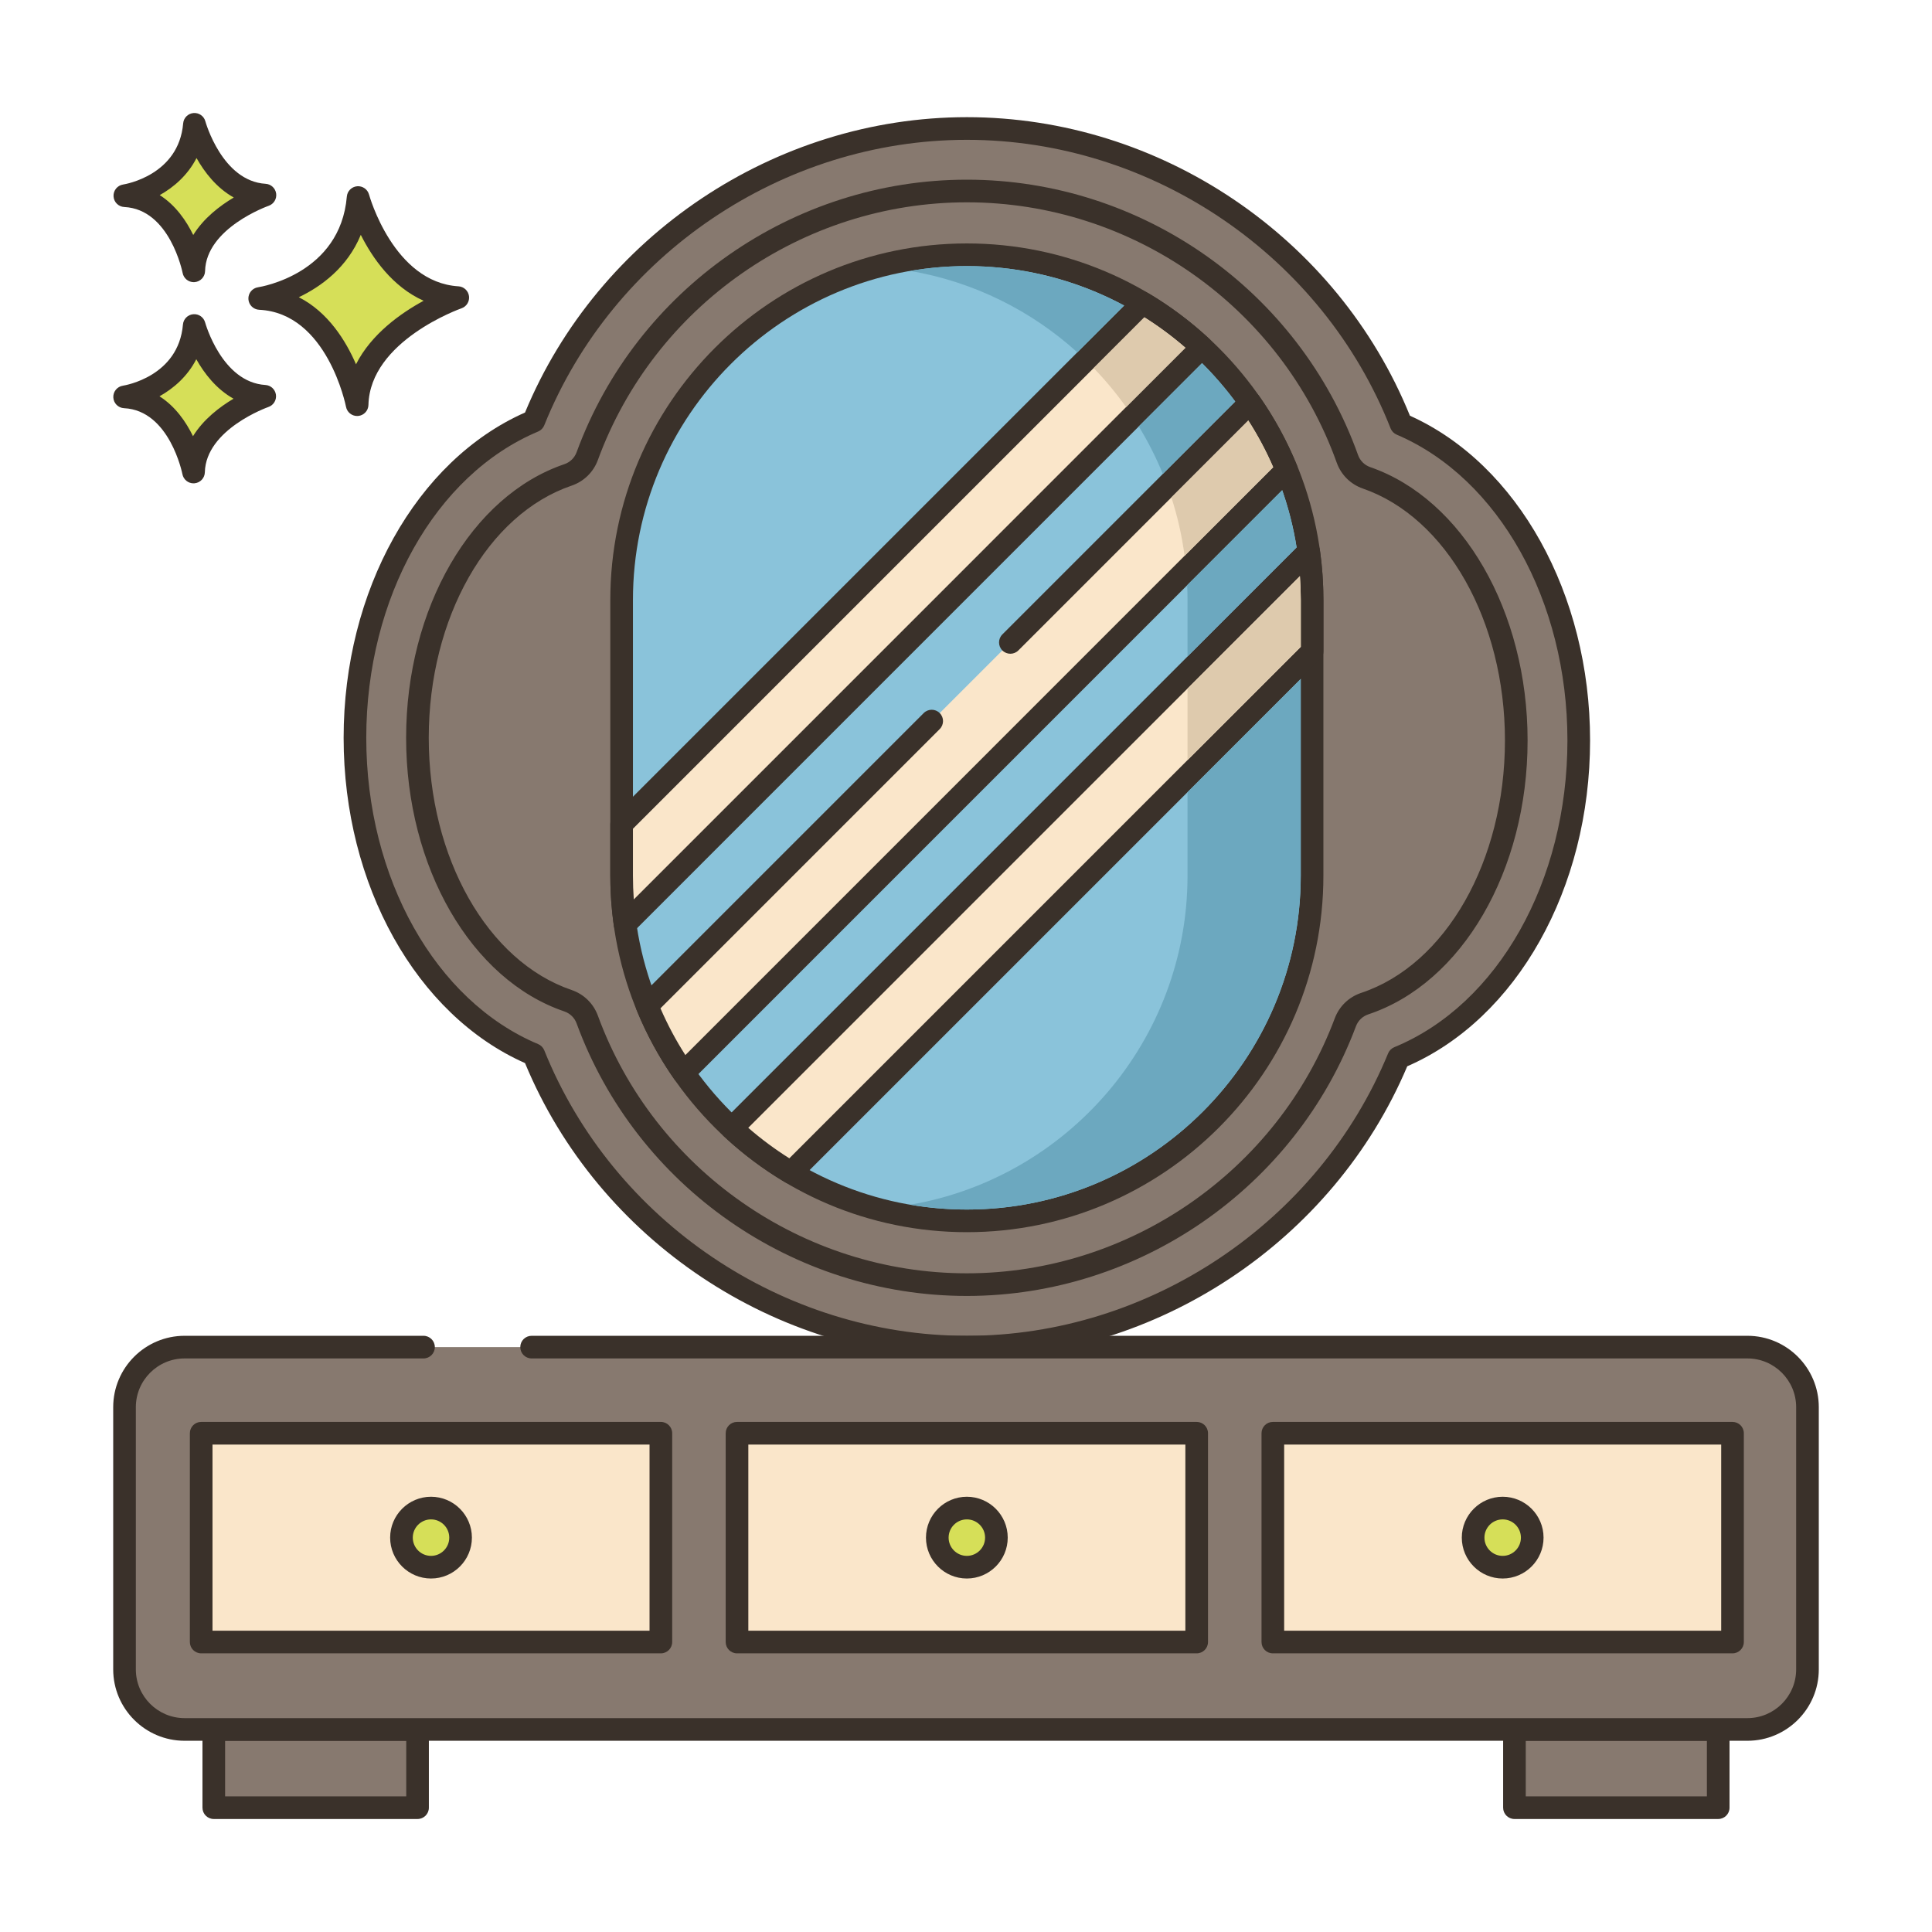 <?xml version="1.0" encoding="utf-8"?>
<!-- Generator: Adobe Illustrator 24.0.0, SVG Export Plug-In . SVG Version: 6.00 Build 0)  -->
<svg version="1.1" id="Layer_1" xmlns="http://www.w3.org/2000/svg" xmlns:xlink="http://www.w3.org/1999/xlink" x="0px" y="0px"
	 viewBox="0 0 256 256" enable-background="new 0 0 256 256" xml:space="preserve">
<g>
	<path fill="#87796F" d="M185.658,56.212c-9.26-23.517-32.144-39.185-57.545-39.185c-25.205,0-48.026,15.502-57.387,38.769
		c-14.044,5.886-23.694,22.799-23.694,41.967s9.649,36.081,23.694,41.967c9.361,23.267,32.183,38.769,57.387,38.769
		c24.999,0,47.747-15.333,57.209-38.353c14.15-5.817,23.872-22.758,23.872-42.038C209.194,79.042,199.609,62.159,185.658,56.212z"/>
	<path fill="#3A312A" d="M128.113,180c-25.394,0-48.84-15.702-58.544-39.135c-14.403-6.379-24.037-23.602-24.037-43.102
		s9.633-36.723,24.037-43.102c9.704-23.433,33.15-39.135,58.544-39.135c25.594,0,49.105,15.871,58.709,39.558
		c14.305,6.44,23.872,23.631,23.872,43.023c0,19.616-9.709,36.871-24.225,43.181C176.668,164.471,153.298,180,128.113,180z
		 M128.113,18.527c-24.39,0-46.893,15.202-55.996,37.829c-0.15,0.372-0.442,0.669-0.812,0.824
		c-13.621,5.708-22.773,22.017-22.773,40.583c0,18.565,9.152,34.875,22.773,40.583c0.37,0.155,0.662,0.452,0.812,0.824
		C81.221,161.798,103.724,177,128.113,177c24.189,0,46.621-15.039,55.82-37.424c0.152-0.37,0.447-0.665,0.817-0.817
		c13.723-5.641,22.943-21.977,22.943-40.65c0-18.466-9.093-34.748-22.625-40.517c-0.37-0.157-0.661-0.457-0.808-0.83
		C175.257,33.893,152.692,18.527,128.113,18.527z"/>
	<path fill="#87796F" d="M178.268,135.459c-7.795,20.791-27.95,34.76-50.154,34.76c-22.386,0-42.599-14.116-50.299-35.125
		c-0.431-1.175-1.37-2.092-2.554-2.495c-11.745-3.995-19.947-18.319-19.947-34.836s8.202-30.841,19.947-34.836
		c1.185-0.403,2.123-1.32,2.554-2.495c7.7-21.009,27.913-35.125,50.299-35.125c22.554,0,42.818,14.263,50.424,35.492
		c0.423,1.18,1.357,2.105,2.541,2.516c11.679,4.049,19.835,18.356,19.835,34.793c0,16.602-8.256,30.943-20.076,34.875
		C179.651,133.379,178.707,134.288,178.268,135.459z"/>
	<path fill="#3A312A" d="M128.113,171.719c-23.013,0-43.792-14.511-51.707-36.107c-0.276-0.754-0.87-1.334-1.629-1.593
		c-12.343-4.197-20.964-19.106-20.964-36.255c0-17.149,8.621-32.058,20.964-36.256c0.759-0.258,1.353-0.838,1.628-1.591
		c7.916-21.599,28.696-36.109,51.708-36.109c23.186,0,44.018,14.663,51.836,36.486c0.271,0.757,0.861,1.342,1.62,1.604
		c12.274,4.255,20.845,19.145,20.845,36.21c0,17.239-8.678,32.166-21.104,36.299c-0.76,0.253-1.357,0.828-1.639,1.579
		C171.659,157.358,150.939,171.719,128.113,171.719z M128.113,26.808c-21.759,0-41.407,13.721-48.891,34.142
		c-0.589,1.608-1.858,2.848-3.48,3.399c-11.145,3.792-18.93,17.532-18.93,33.416s7.784,29.624,18.93,33.415
		c1.622,0.552,2.891,1.792,3.48,3.4c7.484,20.42,27.131,34.14,48.891,34.14c21.582,0,41.173-13.578,48.75-33.786v-0.001
		c0.602-1.602,1.877-2.83,3.5-3.37c11.217-3.732,19.051-17.488,19.051-33.453c0-15.808-7.742-29.532-18.827-33.376
		c-1.621-0.561-2.883-1.81-3.462-3.427C169.732,40.671,150.036,26.808,128.113,26.808z"/>
	<path fill="#8AC3DA" d="M128.113,33.757c-25.223,0-45.744,20.521-45.744,45.743v36.527c0,25.223,20.521,45.743,45.744,45.743
		c25.223,0,45.744-20.52,45.744-45.743V79.5C173.857,54.277,153.337,33.757,128.113,33.757z"/>
	<path fill="#3A312A" d="M128.113,163.27c-26.05,0-47.244-21.193-47.244-47.243V79.5c0-26.05,21.193-47.243,47.244-47.243
		c26.051,0,47.244,21.193,47.244,47.243v36.527C175.357,142.077,154.164,163.27,128.113,163.27z M128.113,35.257
		c-24.396,0-44.244,19.848-44.244,44.243v36.527c0,24.396,19.848,44.243,44.244,44.243c24.396,0,44.244-19.848,44.244-44.243V79.5
		C172.357,55.104,152.51,35.257,128.113,35.257z"/>
	<path fill="#FAE6CA" d="M159.25,46.025L82.821,122.46c-0.3-2.1-0.453-4.254-0.453-6.434v-6.834l69.041-69.041
		C154.236,41.824,156.863,43.798,159.25,46.025z"/>
	<path fill="#3A312A" d="M82.821,123.96c-0.159,0-0.319-0.025-0.475-0.077c-0.539-0.18-0.93-0.648-1.01-1.211
		c-0.311-2.177-0.468-4.413-0.468-6.646v-6.834c0-0.397,0.158-0.779,0.439-1.061l69.041-69.041c0.483-0.484,1.233-0.58,1.825-0.23
		c2.898,1.716,5.622,3.758,8.1,6.068c0.297,0.277,0.47,0.664,0.477,1.07c0.007,0.407-0.151,0.799-0.44,1.087l-76.429,76.436
		C83.596,123.807,83.213,123.96,82.821,123.96z M83.868,109.813v6.213c0,1.054,0.038,2.107,0.112,3.154l73.092-73.099
		c-1.709-1.484-3.529-2.836-5.437-4.035L83.868,109.813z"/>
	<path fill="#FAE6CA" d="M123.457,95.546l-37.715,37.715c1.287,3.16,2.914,6.141,4.84,8.895l79.895-79.902
		c-1.287-3.154-2.914-6.134-4.84-8.888l-31.758,31.759L123.457,95.546z"/>
	<path fill="#3A312A" d="M90.582,143.655c-0.043,0-0.087-0.002-0.131-0.006c-0.442-0.038-0.844-0.27-1.098-0.634
		c-1.997-2.855-3.68-5.946-5.001-9.189c-0.227-0.559-0.098-1.199,0.329-1.626l37.715-37.715c0.586-0.586,1.535-0.586,2.121,0
		c0.586,0.586,0.586,1.535,0,2.121l-37.002,37.002c0.934,2.151,2.038,4.227,3.298,6.195l77.89-77.898
		c-0.934-2.15-2.039-4.224-3.297-6.188l-30.467,30.468c-0.586,0.586-1.535,0.586-2.121,0c-0.586-0.586-0.586-1.535,0-2.121
		l31.758-31.759c0.313-0.313,0.745-0.472,1.191-0.434c0.441,0.038,0.844,0.271,1.098,0.634c1.995,2.85,3.678,5.938,5.001,9.182
		c0.229,0.559,0.099,1.2-0.328,1.627l-79.895,79.902C91.361,143.498,90.978,143.655,90.582,143.655z"/>
	<path fill="#FAE6CA" d="M173.858,79.502v6.834l-69.041,69.041c-2.827-1.673-5.454-3.647-7.848-5.881l76.435-76.435
		C173.705,75.168,173.858,77.315,173.858,79.502z"/>
	<path fill="#3A312A" d="M104.817,156.877c-0.262,0-0.526-0.068-0.764-0.209c-2.898-1.716-5.626-3.76-8.107-6.075
		c-0.297-0.277-0.469-0.664-0.477-1.07c-0.007-0.407,0.152-0.8,0.44-1.087L172.344,72c0.402-0.403,0.997-0.542,1.535-0.362
		c0.539,0.18,0.93,0.648,1.011,1.211c0.311,2.181,0.469,4.42,0.469,6.653v6.834c0,0.397-0.158,0.779-0.439,1.061l-69.041,69.041
		C105.589,156.727,105.205,156.877,104.817,156.877z M99.148,149.439c1.712,1.488,3.535,2.842,5.443,4.042l67.767-67.767v-6.213
		c0-1.056-0.038-2.112-0.112-3.162L99.148,149.439z M173.858,86.336h0.01H173.858z"/>
	<path fill="#D6DF58" d="M47.453,26.174c0,0,3.394,12.663,13.207,13.261c0,0-13.105,4.51-13.337,14.187
		c0,0-2.563-13.575-12.909-14.074C34.413,39.549,46.466,37.737,47.453,26.174z"/>
	<path fill="#3A312A" d="M47.321,55.122c-0.713,0-1.336-0.507-1.473-1.219c-0.024-0.124-2.48-12.421-11.508-12.856
		c-0.771-0.037-1.387-0.652-1.426-1.422c-0.039-0.771,0.513-1.445,1.275-1.56c0.441-0.068,10.896-1.805,11.768-12.019
		c0.062-0.725,0.636-1.3,1.361-1.365c0.72-0.063,1.392,0.4,1.582,1.104c0.032,0.116,3.246,11.629,11.85,12.154
		c0.714,0.043,1.297,0.585,1.394,1.294c0.097,0.708-0.32,1.387-0.996,1.621c-0.122,0.042-12.123,4.297-12.328,12.806
		c-0.019,0.767-0.612,1.395-1.376,1.458C47.404,55.12,47.362,55.122,47.321,55.122z M39.596,39.384
		c3.876,1.974,6.224,5.753,7.577,8.885c2.031-4.019,5.949-6.78,8.958-8.417c-4.132-1.847-6.777-5.659-8.324-8.732
		C46.01,35.478,42.529,37.982,39.596,39.384z"/>
	<path fill="#D6DF58" d="M25.735,43.13c0,0,2.4,8.957,9.341,9.38c0,0-9.27,3.19-9.434,10.035c0,0-1.813-9.602-9.131-9.955
		C16.511,52.59,25.037,51.308,25.735,43.13z"/>
	<path fill="#3A312A" d="M25.642,64.045c-0.715,0-1.338-0.508-1.473-1.222c-0.016-0.082-1.694-8.444-7.729-8.735
		c-0.77-0.037-1.387-0.652-1.426-1.422c-0.039-0.771,0.513-1.445,1.275-1.56c0.296-0.047,7.365-1.234,7.952-8.104
		c0.062-0.726,0.637-1.302,1.362-1.366c0.732-0.067,1.391,0.401,1.581,1.104l0,0c0.022,0.079,2.219,7.922,7.984,8.273
		c0.714,0.043,1.298,0.586,1.395,1.295c0.097,0.709-0.321,1.388-0.998,1.62c-0.081,0.028-8.285,2.943-8.422,8.653
		c-0.018,0.767-0.613,1.396-1.378,1.459C25.723,64.043,25.682,64.045,25.642,64.045z M21.134,52.512
		c2.105,1.335,3.519,3.398,4.44,5.285c1.379-2.231,3.519-3.868,5.371-4.967c-2.286-1.271-3.88-3.354-4.935-5.229
		C24.834,49.887,22.991,51.473,21.134,52.512z"/>
	<path fill="#D6DF58" d="M25.765,16.472c0,0,2.4,8.957,9.341,9.38c0,0-9.269,3.19-9.434,10.035c0,0-1.813-9.602-9.131-9.955
		C16.542,25.933,25.067,24.651,25.765,16.472z"/>
	<path fill="#3A312A" d="M25.671,37.388c-0.714,0-1.338-0.509-1.473-1.222c-0.016-0.082-1.694-8.444-7.729-8.735
		c-0.77-0.037-1.387-0.652-1.426-1.422c-0.039-0.771,0.513-1.445,1.275-1.56c0.296-0.047,7.365-1.234,7.952-8.104
		c0.062-0.726,0.637-1.302,1.362-1.366c0.733-0.063,1.392,0.401,1.581,1.104l0,0c0.022,0.079,2.219,7.922,7.984,8.273
		c0.714,0.043,1.298,0.586,1.395,1.295s-0.321,1.388-0.998,1.62c-0.081,0.028-8.286,2.943-8.422,8.653
		c-0.019,0.767-0.613,1.396-1.378,1.459C25.753,37.386,25.712,37.388,25.671,37.388z M21.165,25.854
		c2.105,1.335,3.519,3.398,4.441,5.285c1.378-2.231,3.519-3.868,5.37-4.967c-2.285-1.271-3.88-3.354-4.935-5.229
		C24.864,23.229,23.021,24.815,21.165,25.854z"/>
	<rect x="28.328" y="229.161" fill="#87796F" width="27" height="10.367"/>
	<path fill="#3A312A" d="M55.328,241.027h-27c-0.829,0-1.5-0.672-1.5-1.5v-10.366c0-0.828,0.671-1.5,1.5-1.5h27
		c0.829,0,1.5,0.672,1.5,1.5v10.366C56.828,240.355,56.156,241.027,55.328,241.027z M29.828,238.027h24v-7.366h-24V238.027z"/>
	<rect x="200.672" y="229.161" fill="#87796F" width="27" height="10.367"/>
	<path fill="#3A312A" d="M227.672,241.027h-27c-0.828,0-1.5-0.672-1.5-1.5v-10.366c0-0.828,0.672-1.5,1.5-1.5h27
		c0.828,0,1.5,0.672,1.5,1.5v10.366C229.172,240.355,228.5,241.027,227.672,241.027z M202.172,238.027h24v-7.366h-24V238.027z"/>
	<path fill="#87796F" d="M56.118,178.5H24.46c-4.396,0-7.96,3.564-7.96,7.96v34.741c0,4.396,3.564,7.96,7.96,7.96h207.08
		c4.396,0,7.96-3.564,7.96-7.96V186.46c0-4.396-3.564-7.96-7.96-7.96H70.441H56.118z"/>
	<path fill="#3A312A" d="M231.54,230.661H24.46c-5.216,0-9.46-4.244-9.46-9.46V186.46c0-5.216,4.244-9.46,9.46-9.46h31.658
		c0.829,0,1.5,0.672,1.5,1.5s-0.671,1.5-1.5,1.5H24.46c-3.562,0-6.46,2.898-6.46,6.46v34.741c0,3.563,2.898,6.46,6.46,6.46h207.08
		c3.562,0,6.46-2.897,6.46-6.46V186.46c0-3.563-2.898-6.46-6.46-6.46H70.441c-0.829,0-1.5-0.672-1.5-1.5s0.671-1.5,1.5-1.5H231.54
		c5.216,0,9.46,4.244,9.46,9.46v34.741C241,226.417,236.756,230.661,231.54,230.661z"/>
	<rect x="26.658" y="189.911" fill="#FAE6CA" width="60.909" height="27.667"/>
	<path fill="#3A312A" d="M87.568,219.077h-60.91c-0.829,0-1.5-0.672-1.5-1.5v-27.666c0-0.828,0.671-1.5,1.5-1.5h60.91
		c0.829,0,1.5,0.672,1.5,1.5v27.666C89.068,218.405,88.396,219.077,87.568,219.077z M28.158,216.077h57.91v-24.666h-57.91V216.077z"
		/>
	<circle fill="#D6DF58" cx="57.113" cy="203.744" r="3.917"/>
	<path fill="#3A312A" d="M57.113,209.161c-2.987,0-5.417-2.43-5.417-5.417c0-2.987,2.43-5.417,5.417-5.417s5.417,2.43,5.417,5.417
		C62.53,206.731,60.1,209.161,57.113,209.161z M57.113,201.327c-1.333,0-2.417,1.084-2.417,2.417c0,1.333,1.084,2.417,2.417,2.417
		s2.417-1.084,2.417-2.417C59.53,202.411,58.446,201.327,57.113,201.327z"/>
	<rect x="97.658" y="189.911" fill="#FAE6CA" width="60.909" height="27.667"/>
	<path fill="#3A312A" d="M158.567,219.077H97.658c-0.829,0-1.5-0.672-1.5-1.5v-27.666c0-0.828,0.671-1.5,1.5-1.5h60.909
		c0.828,0,1.5,0.672,1.5,1.5v27.666C160.067,218.405,159.395,219.077,158.567,219.077z M99.158,216.077h57.909v-24.666H99.158
		V216.077z"/>
	<circle fill="#D6DF58" cx="128.113" cy="203.744" r="3.917"/>
	<path fill="#3A312A" d="M128.113,209.161c-2.987,0-5.417-2.43-5.417-5.417c0-2.987,2.43-5.417,5.417-5.417
		c2.986,0,5.416,2.43,5.416,5.417C133.529,206.731,131.1,209.161,128.113,209.161z M128.113,201.327
		c-1.332,0-2.417,1.084-2.417,2.417c0,1.333,1.085,2.417,2.417,2.417c1.332,0,2.416-1.084,2.416-2.417
		C130.529,202.411,129.445,201.327,128.113,201.327z"/>
	<rect x="168.658" y="189.911" fill="#FAE6CA" width="60.909" height="27.667"/>
	<path fill="#3A312A" d="M229.567,219.077h-60.909c-0.828,0-1.5-0.672-1.5-1.5v-27.666c0-0.828,0.672-1.5,1.5-1.5h60.909
		c0.828,0,1.5,0.672,1.5,1.5v27.666C231.067,218.405,230.395,219.077,229.567,219.077z M170.158,216.077h57.909v-24.666h-57.909
		V216.077z"/>
	<circle fill="#D6DF58" cx="199.113" cy="203.744" r="3.917"/>
	<path fill="#3A312A" d="M199.113,209.161c-2.987,0-5.417-2.43-5.417-5.417c0-2.987,2.43-5.417,5.417-5.417
		c2.986,0,5.416,2.43,5.416,5.417C204.529,206.731,202.1,209.161,199.113,209.161z M199.113,201.327
		c-1.333,0-2.417,1.084-2.417,2.417c0,1.333,1.084,2.417,2.417,2.417c1.332,0,2.416-1.084,2.416-2.417
		C201.529,202.411,200.445,201.327,199.113,201.327z"/>
	<path fill="#DECAAD" d="M157.073,46.08l-7.86,7.86c-1.3-1.83-2.74-3.56-4.3-5.17l6.72-6.72
		C153.543,43.25,155.363,44.6,157.073,46.08z"/>
	<path fill="#DECAAD" d="M168.703,61.91l-11.74,11.74c-0.35-2.66-0.94-5.25-1.75-7.74l10.19-10.19
		C166.663,57.68,167.773,59.76,168.703,61.91z"/>
	<path fill="#DECAAD" d="M172.363,79.5v6.21l-15.01,15.01v-9.49l14.89-14.89C172.323,77.39,172.363,78.45,172.363,79.5z"/>
	<path fill="#6CA8BF" d="M142.753,46.69c-6.08-5.51-13.71-9.35-22.14-10.79c2.44-0.42,4.94-0.64,7.5-0.64
		c7.53,0,14.63,1.89,20.84,5.23L142.753,46.69z"/>
	<path fill="#6CA8BF" d="M154.083,62.8c-0.9-2.19-1.97-4.3-3.19-6.3l8.38-8.38c1.59,1.58,3.06,3.28,4.4,5.08L154.083,62.8z"/>
	<path fill="#6CA8BF" d="M157.353,79.5c0-0.66-0.01-1.31-0.05-1.96l12.59-12.59c0.86,2.44,1.5,4.98,1.91,7.59l-14.45,14.45V79.5z"/>
	<path fill="#6CA8BF" d="M172.353,89.97v26.06c0,24.39-19.84,44.24-44.24,44.24c-2.56,0-5.06-0.22-7.5-0.64
		c20.84-3.57,36.74-21.77,36.74-43.6v-11.06L172.353,89.97z"/>
</g>
</svg>
